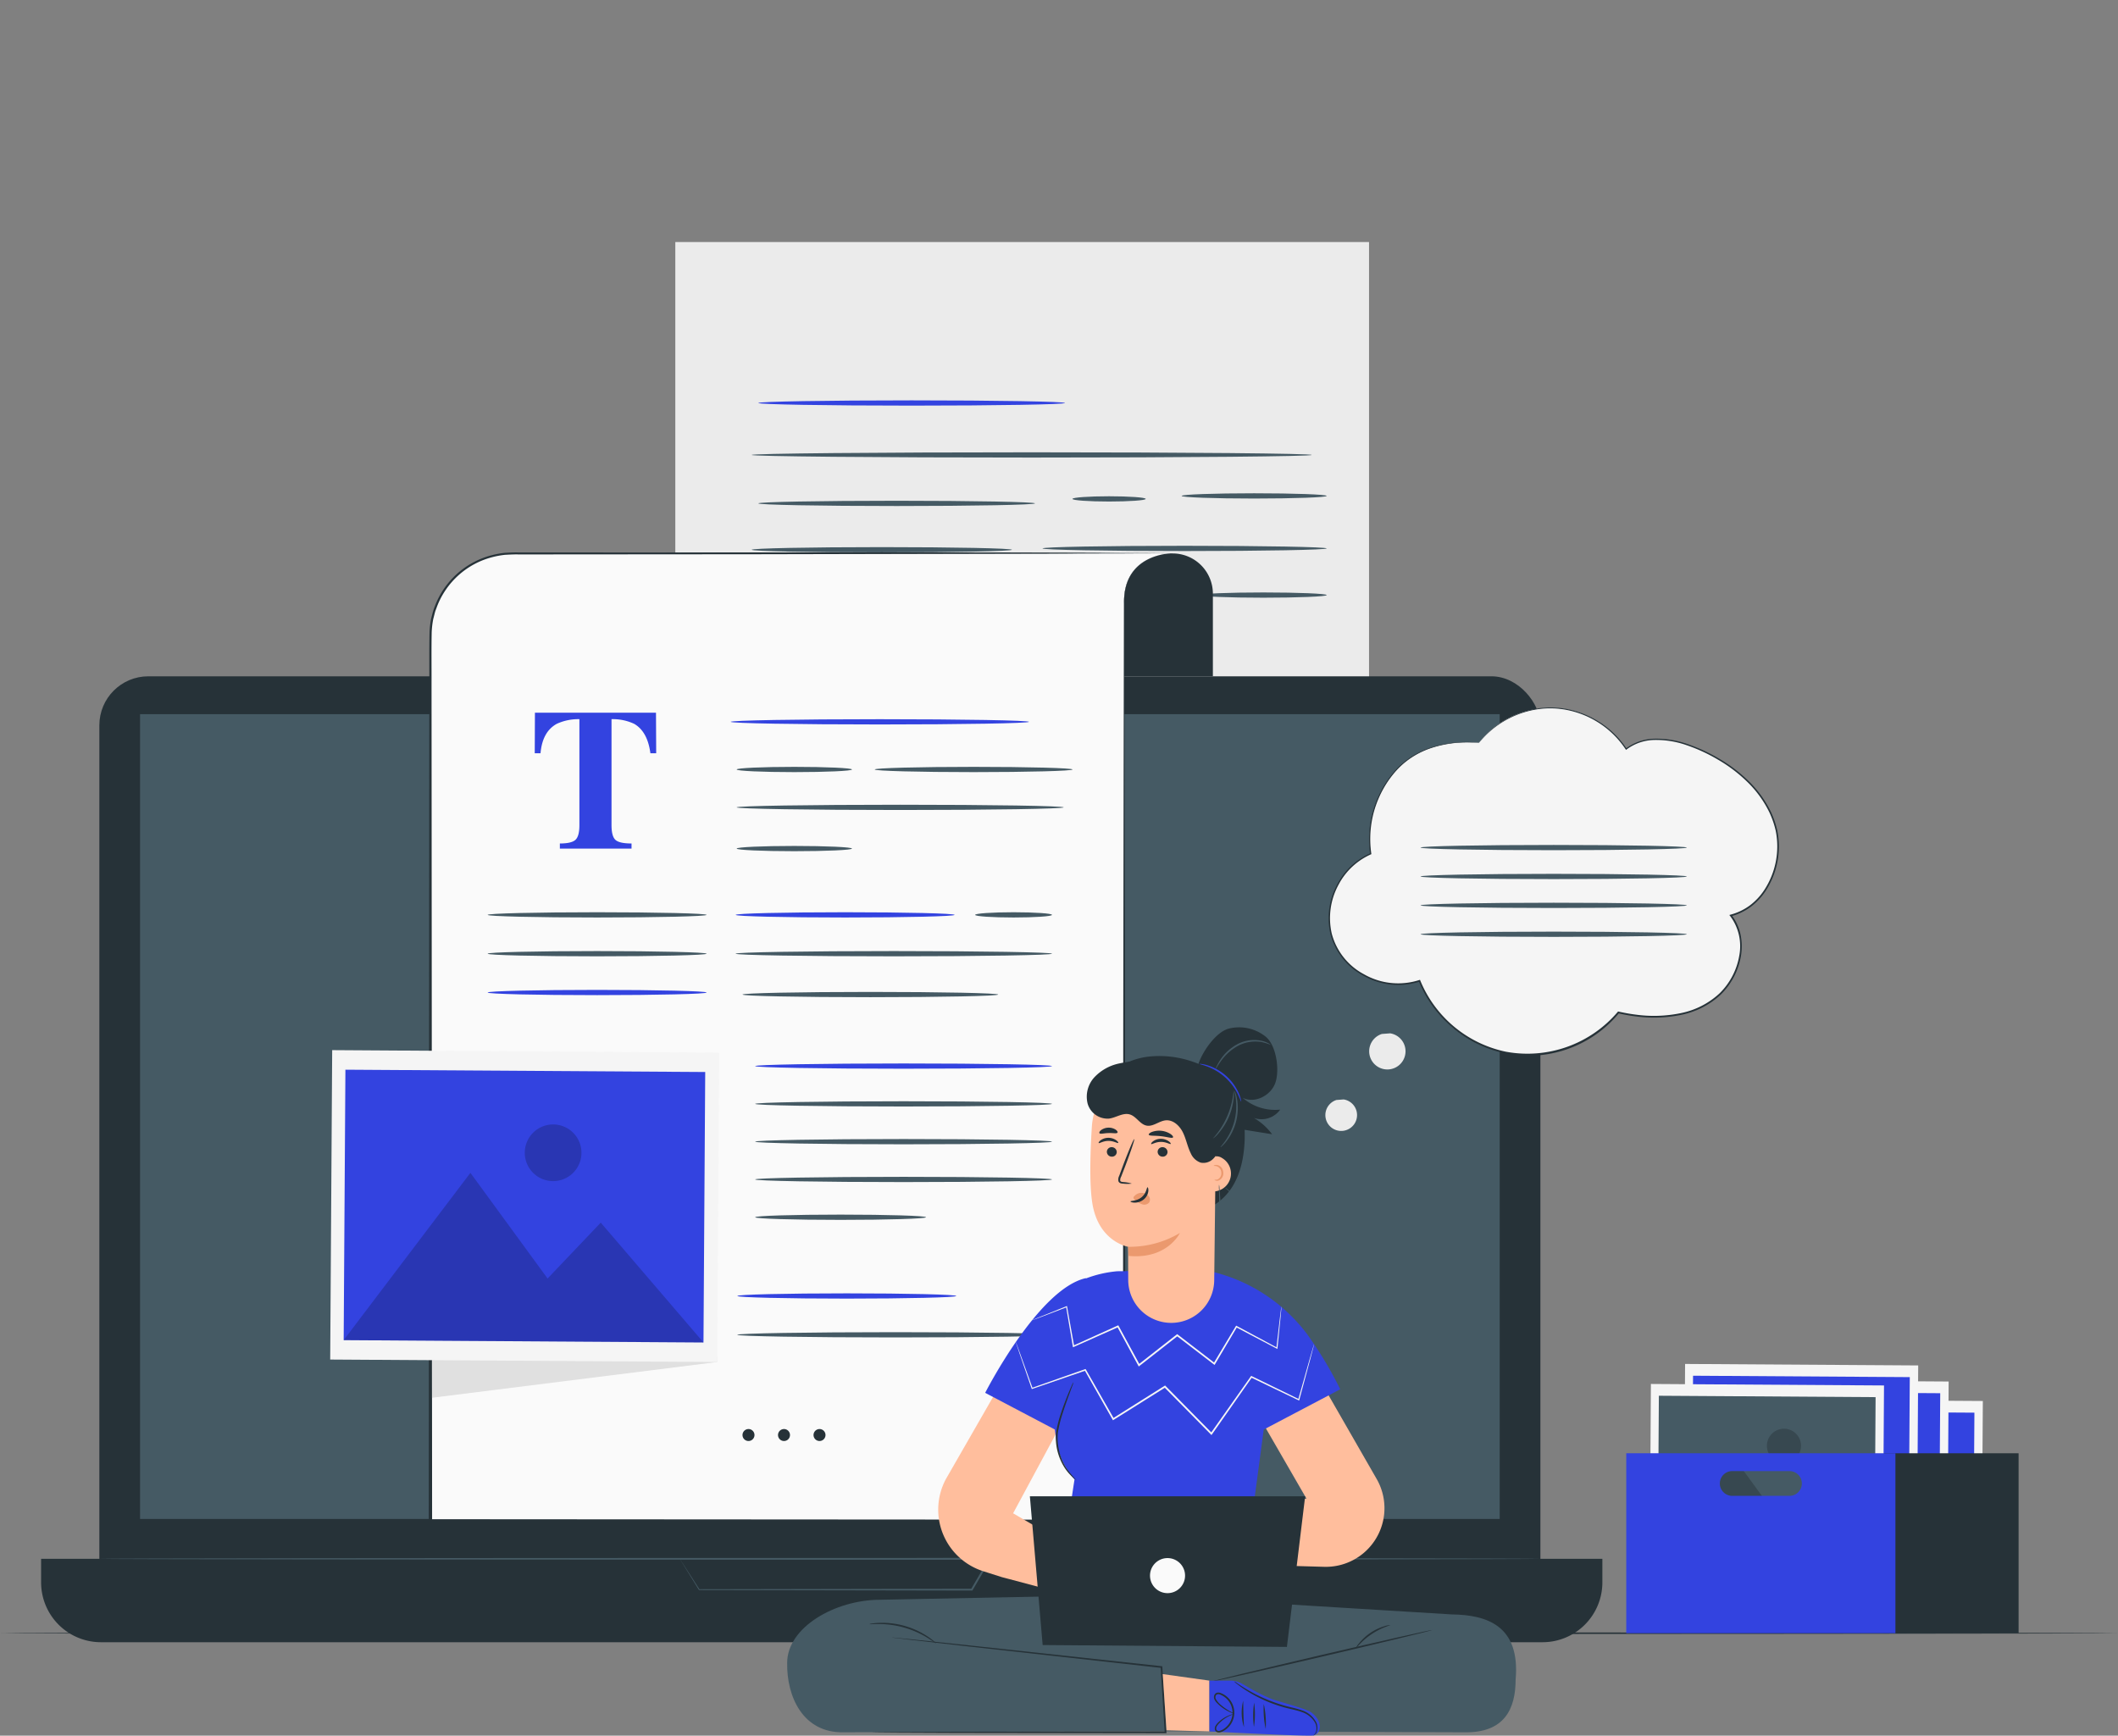 <svg xmlns="http://www.w3.org/2000/svg" width="630.036" height="516.27" viewBox="0 0 630.036 516.27">
  <rect x="0" y="0" width="630.036" height="516.27" fill="#808080" stroke="none"/>
  <g id="blogs" transform="translate(-89.212 43.752)">
    <g id="Floor">
      <g id="Group_1477" data-name="Group 1477">
        <g id="Group_1476" data-name="Group 1476" transform="translate(58.46)">
          <path id="Path_1427" data-name="Path 1427" d="M660.788,442.054c0,.144-141.049.26-315,.26-174.014,0-315.033-.116-315.033-.26s141.019-.261,315.033-.261C519.739,441.793,660.788,441.91,660.788,442.054Z" transform="translate(0)" fill="#263238"/>
        </g>
      </g>
    </g>
    <g id="Device">
      <g id="Rectangle_207" data-name="Rectangle 207" transform="translate(201.373 -43.752)" fill="#fff" stroke="#707070" stroke-width="1" opacity="0">
        <rect width="277" height="515" stroke="none"/>
        <rect x="0.5" y="0.5" width="276" height="514" fill="none"/>
      </g>
      <g id="Group_1496" data-name="Group 1496" transform="translate(0 -10)">
        <g id="Group_1478" data-name="Group 1478">
          <path id="Rectangle_129" data-name="Rectangle 129" d="M0,0H206.358a0,0,0,0,1,0,0V196.536a16.22,16.22,0,0,1-16.22,16.22H0a0,0,0,0,1,0,0V0A0,0,0,0,1,0,0Z" transform="translate(290.096 38.248)" fill="#ebebeb"/>
        </g>
        <g id="Group_1493" data-name="Group 1493">
          <g id="Group_1480" data-name="Group 1480">
            <g id="Group_1479" data-name="Group 1479">
              <path id="Path_1428" data-name="Path 1428" d="M479.413,101.569c0,.431-37.3.781-83.3.781-46.014,0-83.3-.35-83.3-.781s37.29-.781,83.3-.781C442.115,100.788,479.413,101.138,479.413,101.569Z" fill="#455a64"/>
            </g>
          </g>
          <g id="Group_1482" data-name="Group 1482">
            <g id="Group_1481" data-name="Group 1481">
              <path id="Path_1429" data-name="Path 1429" d="M397.1,115.981c0,.432-18.428.782-41.153.782s-41.157-.35-41.157-.782,18.423-.781,41.157-.781S397.1,115.55,397.1,115.981Z" fill="#455a64"/>
            </g>
          </g>
          <g id="Group_1484" data-name="Group 1484">
            <g id="Group_1483" data-name="Group 1483">
              <path id="Path_1430" data-name="Path 1430" d="M430.027,114.646c0,.432-4.881.782-10.9.782s-10.9-.35-10.9-.782,4.879-.781,10.9-.781S430.027,114.215,430.027,114.646Z" fill="#455a64"/>
            </g>
          </g>
          <g id="Group_1486" data-name="Group 1486">
            <g id="Group_1485" data-name="Group 1485">
              <path id="Path_1431" data-name="Path 1431" d="M483.862,113.757c0,.431-9.662.781-21.578.781s-21.579-.35-21.579-.781,9.659-.781,21.579-.781S483.862,113.325,483.862,113.757Z" fill="#455a64"/>
            </g>
          </g>
          <g id="Group_1488" data-name="Group 1488">
            <g id="Group_1487" data-name="Group 1487">
              <path id="Path_1432" data-name="Path 1432" d="M390.229,129.774c0,.431-17.332.781-38.706.781s-38.71-.35-38.71-.781,17.328-.781,38.71-.781S390.229,129.342,390.229,129.774Z" fill="#455a64"/>
            </g>
          </g>
          <g id="Group_1490" data-name="Group 1490">
            <g id="Group_1489" data-name="Group 1489">
              <path id="Path_1433" data-name="Path 1433" d="M483.862,129.376c0,.432-18.925.781-42.265.781s-42.27-.349-42.27-.781,18.921-.781,42.27-.781S483.862,128.945,483.862,129.376Z" fill="#455a64"/>
            </g>
          </g>
          <g id="Group_1492" data-name="Group 1492">
            <g id="Group_1491" data-name="Group 1491">
              <path id="Path_1434" data-name="Path 1434" d="M483.862,143.255c0,.432-8.427.782-18.818.782s-18.821-.35-18.821-.782,8.425-.781,18.821-.781S483.862,142.824,483.862,143.255Z" fill="#455a64"/>
            </g>
          </g>
        </g>
        <g id="Group_1495" data-name="Group 1495">
          <g id="Group_1494" data-name="Group 1494">
            <path id="Path_1435" data-name="Path 1435" d="M406,86.12c0,.432-20.419.781-45.6.781s-45.605-.349-45.605-.781,20.414-.781,45.605-.781S406,85.689,406,86.12Z" fill="#3343E0"/>
          </g>
        </g>
      </g>
      <g id="Group_1517" data-name="Group 1517">
        <g id="Group_1512" data-name="Group 1512">
          <g id="Group_1511" data-name="Group 1511">
            <g id="Group_1510" data-name="Group 1510">
              <g id="Group_1499" data-name="Group 1499">
                <g id="Group_1498" data-name="Group 1498">
                  <g id="Group_1497" data-name="Group 1497">
                    <rect id="Rectangle_130" data-name="Rectangle 130" width="428.665" height="283.472" rx="14.567" transform="translate(118.766 157.417)" fill="#263238"/>
                  </g>
                </g>
              </g>
              <g id="Group_1502" data-name="Group 1502">
                <g id="Group_1501" data-name="Group 1501">
                  <g id="Group_1500" data-name="Group 1500">
                    <path id="Rectangle_131" data-name="Rectangle 131" d="M0,0H464.426a0,0,0,0,1,0,0V7.006a17.8,17.8,0,0,1-17.8,17.8H17.8A17.8,17.8,0,0,1,0,7.006V0A0,0,0,0,1,0,0Z" transform="translate(101.439 419.923)" fill="#263238"/>
                  </g>
                </g>
              </g>
              <g id="Group_1505" data-name="Group 1505">
                <g id="Group_1504" data-name="Group 1504">
                  <g id="Group_1503" data-name="Group 1503">
                    <rect id="Rectangle_132" data-name="Rectangle 132" width="404.454" height="239.388" transform="translate(130.872 168.679)" fill="#455a64"/>
                  </g>
                </g>
              </g>
              <g id="Group_1509" data-name="Group 1509">
                <g id="Group_1508" data-name="Group 1508">
                  <g id="Group_1507" data-name="Group 1507">
                    <g id="Group_1506" data-name="Group 1506">
                      <path id="Path_1436" data-name="Path 1436" d="M291.44,419.923c-.008,0,.143-.009.447-.013l1.359-.014,5.282-.03,19.6-.079,65.524-.141h.484l-.245.418c-.824,1.413-1.709,2.93-2.6,4.456l-2.751,4.711-.08.138H378.3l-81.1-.151h-.07l-.036-.058c-1.848-3.005-3.271-5.32-4.247-6.906-.461-.755-.815-1.336-1.067-1.75-.237-.389-.343-.578-.343-.578s.145.211.4.607c.268.414.644,1,1.134,1.753l4.332,6.74-.106-.058,81.1-.152-.24.137,2.75-4.711,2.6-4.456.239.417-65.256-.14-19.69-.08-5.363-.03-1.4-.013C291.615,419.932,291.44,419.923,291.44,419.923Z" fill="#455a64"/>
                    </g>
                  </g>
                </g>
              </g>
            </g>
          </g>
        </g>
        <g id="Group_1516" data-name="Group 1516">
          <g id="Group_1513" data-name="Group 1513">
            <line id="Line_99" data-name="Line 99" x2="428.665" transform="translate(118.766 419.923)" fill="#263238"/>
          </g>
          <g id="Group_1515" data-name="Group 1515">
            <g id="Group_1514" data-name="Group 1514">
              <path id="Path_1437" data-name="Path 1437" d="M547.431,419.923c0,.144-95.968.261-214.322.261-118.4,0-214.343-.117-214.343-.261s95.947-.26,214.343-.26C451.463,419.663,547.431,419.779,547.431,419.923Z" fill="#455a64"/>
            </g>
          </g>
        </g>
      </g>
      <g id="Group_1578" data-name="Group 1578">
        <g id="Group_1518" data-name="Group 1518">
          <path id="Path_1438" data-name="Path 1438" d="M438.031,120.871h0a11.974,11.974,0,0,1,11.974,11.974v24.572H414.2V134.749a13.877,13.877,0,0,1,13.878-13.878Z" fill="#263238"/>
        </g>
        <g id="Group_1520" data-name="Group 1520">
          <g id="Group_1519" data-name="Group 1519">
            <path id="Path_1439" data-name="Path 1439" d="M438.031,120.871c0,.144-33.784.231-75.449.194s-75.455-.182-75.455-.326,33.776-.231,75.456-.195C404.247,120.581,438.031,120.727,438.031,120.871Z" fill="#263238"/>
          </g>
        </g>
        <g id="Group_1521" data-name="Group 1521">
          <path id="Path_1440" data-name="Path 1440" d="M437.716,120.842l-14.932-.1-21.69.132H241.753a24.5,24.5,0,0,0-24.5,24.5V408.642H423.611V134.3C424.216,120.871,437.716,120.842,437.716,120.842Z" fill="#fafafa"/>
        </g>
        <g id="Group_1522" data-name="Group 1522">
          <path id="Path_1441" data-name="Path 1441" d="M437.716,120.842l-124.426.271-62.213.047-7.777,0c-1.3-.025-2.58.051-3.858.12a25.134,25.134,0,0,0-3.773.688,24.04,24.04,0,0,0-16.5,14.8c-.2.606-.479,1.189-.619,1.814l-.476,1.859a26.374,26.374,0,0,0-.446,3.807c-.11,5.152-.024,10.36-.046,15.537l.166,248.855-.5-.5,206.357.134-.363.364.1-148,.119-74,.072-37,.018-9.249.009-4.625a15.113,15.113,0,0,1,.1-2.31,12.4,12.4,0,0,1,.363-2.285,12.243,12.243,0,0,1,5-7.534,14.483,14.483,0,0,1,4.15-2A17.459,17.459,0,0,1,437.716,120.842Zm0,0a17.464,17.464,0,0,0-4.538.806,14.468,14.468,0,0,0-4.134,2.017,12.191,12.191,0,0,0-4.948,7.521,12.453,12.453,0,0,0-.352,2.275,15.146,15.146,0,0,0-.087,2.305l.009,4.625.018,9.251.072,37,.119,74,.1,148v.363h-.364l-206.357.134h-.5v-.5l.166-248.855c.03-5.19-.05-10.355.068-15.566a27.032,27.032,0,0,1,.464-3.907l.491-1.907a19.649,19.649,0,0,1,.637-1.862,24.665,24.665,0,0,1,16.936-15.152,25.868,25.868,0,0,1,3.867-.7c1.311-.07,2.623-.144,3.914-.117l7.776,0,62.214.047Z" fill="#263238"/>
        </g>
        <g id="Group_1523" data-name="Group 1523">
          <path id="Path_1442" data-name="Path 1442" d="M248.338,168.24h36.01l.058,12.061h-1.723q-.848-6.473-4.847-8.758a14.938,14.938,0,0,0-6.718-1.377v31.508q0,3.3,1.154,4.384t4.8,1.082v1.519h-21.32V207.14q3.5,0,4.659-1.1t1.153-4.37V170.166a15.32,15.32,0,0,0-6.717,1.377q-4.293,2.345-4.847,8.758H248.28Z" fill="#3343E0"/>
        </g>
        <g id="Group_1525" data-name="Group 1525">
          <g id="Group_1524" data-name="Group 1524">
            <path id="Path_1443" data-name="Path 1443" d="M395.3,170.959c0,.432-19.864.781-44.362.781s-44.366-.349-44.366-.781,19.859-.781,44.366-.781S395.3,170.528,395.3,170.959Z" fill="#3343E0"/>
          </g>
        </g>
        <g id="Group_1527" data-name="Group 1527">
          <g id="Group_1526" data-name="Group 1526">
            <path id="Path_1444" data-name="Path 1444" d="M342.653,185.135c0,.431-7.68.781-17.152.781s-17.154-.35-17.154-.781,7.678-.781,17.154-.781S342.653,184.7,342.653,185.135Z" fill="#455a64"/>
          </g>
        </g>
        <g id="Group_1529" data-name="Group 1529">
          <g id="Group_1528" data-name="Group 1528">
            <path id="Path_1445" data-name="Path 1445" d="M299.413,228.379c0,.431-14.586.781-32.575.781s-32.577-.35-32.577-.781,14.583-.782,32.577-.782S299.413,227.947,299.413,228.379Z" fill="#455a64"/>
          </g>
        </g>
        <g id="Group_1531" data-name="Group 1531">
          <g id="Group_1530" data-name="Group 1530">
            <path id="Path_1446" data-name="Path 1446" d="M373.19,228.379c0,.431-14.585.781-32.574.781s-32.578-.35-32.578-.781,14.583-.782,32.578-.782S373.19,227.947,373.19,228.379Z" fill="#3343E0"/>
          </g>
        </g>
        <g id="Group_1533" data-name="Group 1533">
          <g id="Group_1532" data-name="Group 1532">
            <path id="Path_1447" data-name="Path 1447" d="M299.413,239.927c0,.432-14.586.781-32.575.781s-32.577-.349-32.577-.781,14.583-.781,32.577-.781S299.413,239.5,299.413,239.927Z" fill="#455a64"/>
          </g>
        </g>
        <g id="Group_1535" data-name="Group 1535">
          <g id="Group_1534" data-name="Group 1534">
            <path id="Path_1448" data-name="Path 1448" d="M299.413,251.476c0,.431-14.586.781-32.575.781s-32.577-.35-32.577-.781,14.583-.781,32.577-.781S299.413,251.044,299.413,251.476Z" fill="#3343E0"/>
          </g>
        </g>
        <g id="Group_1537" data-name="Group 1537">
          <g id="Group_1536" data-name="Group 1536">
            <path id="Path_1449" data-name="Path 1449" d="M342.653,208.658c0,.432-7.68.782-17.152.782s-17.154-.35-17.154-.782,7.678-.781,17.154-.781S342.653,208.227,342.653,208.658Z" fill="#455a64"/>
          </g>
        </g>
        <g id="Group_1539" data-name="Group 1539">
          <g id="Group_1538" data-name="Group 1538">
            <path id="Path_1450" data-name="Path 1450" d="M402.151,228.379c0,.431-5.12.781-11.435.781s-11.436-.35-11.436-.781,5.119-.782,11.436-.782S402.151,227.947,402.151,228.379Z" fill="#455a64"/>
          </g>
        </g>
        <g id="Group_1541" data-name="Group 1541">
          <g id="Group_1540" data-name="Group 1540">
            <path id="Path_1451" data-name="Path 1451" d="M408.27,185.135c0,.431-13.179.781-29.431.781s-29.433-.35-29.433-.781,13.175-.781,29.433-.781S408.27,184.7,408.27,185.135Z" fill="#455a64"/>
          </g>
        </g>
        <g id="Group_1543" data-name="Group 1543">
          <g id="Group_1542" data-name="Group 1542">
            <path id="Path_1452" data-name="Path 1452" d="M405.613,196.4c0,.432-21.776.782-48.631.782s-48.635-.35-48.635-.782,21.77-.781,48.635-.781S405.613,195.965,405.613,196.4Z" fill="#455a64"/>
          </g>
        </g>
        <g id="Group_1545" data-name="Group 1545">
          <g id="Group_1544" data-name="Group 1544">
            <path id="Path_1453" data-name="Path 1453" d="M402.151,239.927c0,.432-21.07.781-47.054.781s-47.059-.349-47.059-.781,21.065-.781,47.059-.781S402.151,239.5,402.151,239.927Z" fill="#455a64"/>
          </g>
        </g>
        <g id="Group_1547" data-name="Group 1547">
          <g id="Group_1546" data-name="Group 1546">
            <path id="Path_1454" data-name="Path 1454" d="M402.151,273.361c0,.431-19.771.781-44.154.781s-44.157-.35-44.157-.781,19.766-.782,44.157-.782S402.151,272.929,402.151,273.361Z" fill="#3343E0"/>
          </g>
        </g>
        <g id="Group_1549" data-name="Group 1549">
          <g id="Group_1548" data-name="Group 1548">
            <path id="Path_1455" data-name="Path 1455" d="M402.151,284.6c0,.432-19.771.781-44.154.781s-44.157-.349-44.157-.781,19.766-.781,44.157-.781S402.151,284.169,402.151,284.6Z" fill="#455a64"/>
          </g>
        </g>
        <g id="Group_1551" data-name="Group 1551">
          <g id="Group_1550" data-name="Group 1550">
            <path id="Path_1456" data-name="Path 1456" d="M402.151,295.84c0,.431-19.771.781-44.154.781s-44.157-.35-44.157-.781,19.766-.781,44.157-.781S402.151,295.408,402.151,295.84Z" fill="#455a64"/>
          </g>
        </g>
        <g id="Group_1553" data-name="Group 1553">
          <g id="Group_1552" data-name="Group 1552">
            <path id="Path_1457" data-name="Path 1457" d="M402.151,307.079c0,.432-19.771.782-44.154.782s-44.157-.35-44.157-.782S333.606,306.3,358,306.3,402.151,306.648,402.151,307.079Z" fill="#455a64"/>
          </g>
        </g>
        <g id="Group_1555" data-name="Group 1555">
          <g id="Group_1554" data-name="Group 1554">
            <path id="Path_1458" data-name="Path 1458" d="M364.679,318.319c0,.216-2.845.411-7.445.553s-10.955.228-17.973.228-13.376-.087-17.976-.228-7.445-.337-7.445-.553,2.845-.411,7.445-.552,10.955-.229,17.976-.229,13.373.088,17.973.229S364.679,318.1,364.679,318.319Z" fill="#455a64"/>
          </g>
        </g>
        <g id="Group_1557" data-name="Group 1557">
          <g id="Group_1556" data-name="Group 1556">
            <path id="Path_1459" data-name="Path 1459" d="M386.15,252.08c0,.432-17.029.782-38.031.782s-38.034-.35-38.034-.782,17.025-.781,38.034-.781S386.15,251.649,386.15,252.08Z" fill="#455a64"/>
          </g>
        </g>
        <g id="Group_1569" data-name="Group 1569">
          <g id="Group_1560" data-name="Group 1560">
            <g id="Group_1559" data-name="Group 1559">
              <g id="Group_1558" data-name="Group 1558">
                <path id="Path_1460" data-name="Path 1460" d="M297.871,274.63l4.686,86.758-84.83,10.625-.066-98.119Z" fill="#e0e0e0"/>
              </g>
            </g>
          </g>
          <g id="Group_1563" data-name="Group 1563">
            <g id="Group_1562" data-name="Group 1562">
              <g id="Group_1561" data-name="Group 1561">
                <rect id="Rectangle_133" data-name="Rectangle 133" width="92.037" height="115.122" transform="translate(187.437 360.648) rotate(-89.632)" fill="#f5f5f5"/>
              </g>
            </g>
          </g>
          <g id="Group_1564" data-name="Group 1564">
            <rect id="Rectangle_134" data-name="Rectangle 134" width="80.449" height="107.034" transform="translate(191.443 354.88) rotate(-89.632)" fill="#3343E0"/>
          </g>
          <g id="Group_1565" data-name="Group 1565" opacity="0.2">
            <path id="Path_1461" data-name="Path 1461" d="M191.443,354.88l37.7-49.765L252.1,336.549l15.814-16.624,30.557,35.642Z"/>
          </g>
          <g id="Group_1568" data-name="Group 1568" opacity="0.2">
            <g id="Group_1567" data-name="Group 1567">
              <g id="Group_1566" data-name="Group 1566">
                <path id="Path_1462" data-name="Path 1462" d="M262.175,299.2a8.428,8.428,0,1,1-8.373-8.482A8.428,8.428,0,0,1,262.175,299.2Z"/>
              </g>
            </g>
          </g>
        </g>
        <g id="Group_1573" data-name="Group 1573">
          <g id="Group_1570" data-name="Group 1570">
            <path id="Path_1463" data-name="Path 1463" d="M313.644,383.1a1.78,1.78,0,1,1-1.779-1.78A1.778,1.778,0,0,1,313.644,383.1Z" fill="#263238"/>
          </g>
          <g id="Group_1571" data-name="Group 1571">
            <path id="Path_1464" data-name="Path 1464" d="M324.208,383.1a1.78,1.78,0,1,1-1.78-1.78A1.779,1.779,0,0,1,324.208,383.1Z" fill="#263238"/>
          </g>
          <g id="Group_1572" data-name="Group 1572">
            <path id="Path_1465" data-name="Path 1465" d="M334.771,383.1a1.779,1.779,0,1,1-1.779-1.78A1.779,1.779,0,0,1,334.771,383.1Z" fill="#263238"/>
          </g>
        </g>
        <g id="Group_1575" data-name="Group 1575">
          <g id="Group_1574" data-name="Group 1574">
            <path id="Path_1466" data-name="Path 1466" d="M373.686,341.74c0,.432-14.586.781-32.574.781s-32.578-.349-32.578-.781,14.583-.781,32.578-.781S373.686,341.309,373.686,341.74Z" fill="#3343E0"/>
          </g>
        </g>
        <g id="Group_1577" data-name="Group 1577">
          <g id="Group_1576" data-name="Group 1576">
            <path id="Path_1467" data-name="Path 1467" d="M402.646,353.289c0,.431-21.069.781-47.054.781s-47.058-.35-47.058-.781,21.065-.781,47.058-.781S402.646,352.857,402.646,353.289Z" fill="#455a64"/>
          </g>
        </g>
      </g>
    </g>
    <g id="Box">
      <g id="Group_1604" data-name="Group 1604">
        <g id="Group_1584" data-name="Group 1584">
          <g id="Group_1581" data-name="Group 1581">
            <g id="Group_1580" data-name="Group 1580">
              <g id="Group_1579" data-name="Group 1579">
                <rect id="Rectangle_135" data-name="Rectangle 135" width="55.439" height="69.345" transform="translate(609.34 427.968) rotate(-89.632)" fill="#f5f5f5"/>
              </g>
            </g>
          </g>
          <rect id="Rectangle_136" data-name="Rectangle 136" width="48.459" height="64.473" transform="translate(611.753 424.493) rotate(-89.632)" fill="#3343E0"/>
          <path id="Path_1468" data-name="Path 1468" d="M611.753,424.493l22.712-29.976,13.828,18.935,9.526-10.014,18.406,21.47Z" opacity="0.2"/>
          <g id="Group_1583" data-name="Group 1583" opacity="0.2">
            <g id="Group_1582" data-name="Group 1582">
              <path id="Path_1469" data-name="Path 1469" d="M654.358,390.954a5.076,5.076,0,1,1-5.043-5.109A5.076,5.076,0,0,1,654.358,390.954Z"/>
            </g>
          </g>
        </g>
        <g id="Group_1590" data-name="Group 1590">
          <g id="Group_1587" data-name="Group 1587">
            <g id="Group_1586" data-name="Group 1586">
              <g id="Group_1585" data-name="Group 1585">
                <rect id="Rectangle_137" data-name="Rectangle 137" width="55.439" height="69.345" transform="translate(599.171 422.178) rotate(-89.632)" fill="#f5f5f5"/>
              </g>
            </g>
          </g>
          <rect id="Rectangle_138" data-name="Rectangle 138" width="48.459" height="64.473" transform="translate(601.584 418.704) rotate(-89.632)" fill="#3343E0"/>
          <path id="Path_1470" data-name="Path 1470" d="M601.584,418.7,624.3,388.728l13.828,18.935,9.526-10.014,18.406,21.47Z" opacity="0.2"/>
          <g id="Group_1589" data-name="Group 1589" opacity="0.2">
            <g id="Group_1588" data-name="Group 1588">
              <path id="Path_1471" data-name="Path 1471" d="M644.189,385.165a5.076,5.076,0,1,1-5.043-5.109A5.076,5.076,0,0,1,644.189,385.165Z"/>
            </g>
          </g>
        </g>
        <g id="Group_1596" data-name="Group 1596">
          <g id="Group_1593" data-name="Group 1593">
            <g id="Group_1592" data-name="Group 1592">
              <g id="Group_1591" data-name="Group 1591">
                <rect id="Rectangle_139" data-name="Rectangle 139" width="55.439" height="69.345" transform="translate(590.115 417.395) rotate(-89.632)" fill="#f5f5f5"/>
              </g>
            </g>
          </g>
          <rect id="Rectangle_140" data-name="Rectangle 140" width="48.459" height="64.473" transform="translate(592.528 413.92) rotate(-89.632)" fill="#3343E0"/>
          <path id="Path_1472" data-name="Path 1472" d="M592.528,413.92l22.712-29.976,13.828,18.935,9.526-10.014L657,414.334Z" opacity="0.2"/>
          <g id="Group_1595" data-name="Group 1595" opacity="0.2">
            <g id="Group_1594" data-name="Group 1594">
              <path id="Path_1473" data-name="Path 1473" d="M635.133,380.381a5.077,5.077,0,1,1-5.044-5.109A5.076,5.076,0,0,1,635.133,380.381Z"/>
            </g>
          </g>
        </g>
        <g id="Group_1602" data-name="Group 1602">
          <g id="Group_1599" data-name="Group 1599">
            <g id="Group_1598" data-name="Group 1598">
              <g id="Group_1597" data-name="Group 1597">
                <rect id="Rectangle_141" data-name="Rectangle 141" width="55.439" height="69.345" transform="translate(579.945 423.349) rotate(-89.632)" fill="#f5f5f5"/>
              </g>
            </g>
          </g>
          <rect id="Rectangle_142" data-name="Rectangle 142" width="48.459" height="64.473" transform="translate(582.359 419.875) rotate(-89.632)" fill="#455a64"/>
          <path id="Path_1474" data-name="Path 1474" d="M582.358,419.875,605.07,389.9,618.9,408.833l9.526-10.014,18.406,21.469Z" opacity="0.2"/>
          <g id="Group_1601" data-name="Group 1601" opacity="0.2">
            <g id="Group_1600" data-name="Group 1600">
              <path id="Path_1475" data-name="Path 1475" d="M624.964,386.336a5.077,5.077,0,1,1-5.044-5.109A5.076,5.076,0,0,1,624.964,386.336Z"/>
            </g>
          </g>
        </g>
        <g id="Group_1603" data-name="Group 1603">
          <rect id="Rectangle_143" data-name="Rectangle 143" width="40.035" height="53.528" transform="translate(649.645 388.526)" fill="#263238"/>
          <path id="Path_1476" data-name="Path 1476" d="M572.971,388.526v53.528h80.07V388.526Zm48.547,12.668H604.494a3.684,3.684,0,0,1,0-7.369h17.024a3.684,3.684,0,0,1,0,7.369Z" fill="#3343E0"/>
        </g>
      </g>
    </g>
    <g id="Character">
      <g id="Group_1729" data-name="Group 1729">
        <g id="Group_1641" data-name="Group 1641">
          <g id="Group_1614" data-name="Group 1614">
            <g id="Group_1605" data-name="Group 1605">
              <path id="Path_1477" data-name="Path 1477" d="M521.054,436.459,446.6,431.9c-.469-1.065-.782-1.685-.782-1.685l-20.18.4-6.566-.4s-.1.2-.26.538L351.068,432.1c-13.505,0-27.7,8.24-27.7,18.769-.171,10.02,4.682,20.9,16.783,20.65l92.295-.31,92.3.31c12.1.247,15.3-7.051,15.319-15.707C541.47,439.69,531.371,436.593,521.054,436.459Z" fill="#455a64"/>
            </g>
            <g id="Group_1607" data-name="Group 1607">
              <g id="Group_1606" data-name="Group 1606">
                <path id="Path_1478" data-name="Path 1478" d="M348.618,471.526s.15-.017.444-.025l1.3-.025,5.028-.047,18.571-.081,61.972-.082-.259.276c-.126-2.023-.262-4.188-.4-6.37-.278-4.465-.551-8.857-.811-13.035l.229.24-57.09-6.353-16.917-1.935-4.558-.546-1.179-.153a2.567,2.567,0,0,1-.4-.068,2.457,2.457,0,0,1,.4.02l1.185.106,4.567.456,16.935,1.78,57.108,6.181.216.023.013.217c.262,4.177.537,8.569.817,13.034.136,2.182.271,4.347.4,6.371l.017.276h-.277l-61.972-.082-18.571-.08-5.028-.047-1.3-.025C348.768,471.543,348.618,471.526,348.618,471.526Z" fill="#263238"/>
              </g>
            </g>
            <g id="Group_1609" data-name="Group 1609">
              <g id="Group_1608" data-name="Group 1608">
                <path id="Path_1479" data-name="Path 1479" d="M367.648,445.049c-.057.07-.983-.676-2.61-1.668a27.7,27.7,0,0,0-14.1-4.056c-1.9-.024-3.085.116-3.1.027a2.618,2.618,0,0,1,.818-.19,17.294,17.294,0,0,1,2.275-.2,24.516,24.516,0,0,1,14.307,4.114,17.115,17.115,0,0,1,1.818,1.383C367.459,444.812,367.671,445.022,367.648,445.049Z" fill="#263238"/>
              </g>
            </g>
            <g id="Group_1611" data-name="Group 1611">
              <g id="Group_1610" data-name="Group 1610">
                <path id="Path_1480" data-name="Path 1480" d="M515.274,441.088c.033.14-14.653,3.691-32.8,7.931s-32.886,7.565-32.919,7.425,14.65-3.691,32.8-7.932S515.241,440.948,515.274,441.088Z" fill="#263238"/>
              </g>
            </g>
            <g id="Group_1613" data-name="Group 1613">
              <g id="Group_1612" data-name="Group 1612">
                <path id="Path_1481" data-name="Path 1481" d="M502.856,439.653a21.236,21.236,0,0,0-10.43,7.1,5.119,5.119,0,0,1,1-1.628,15.295,15.295,0,0,1,7.547-5.135A5.113,5.113,0,0,1,502.856,439.653Z" fill="#263238"/>
              </g>
            </g>
          </g>
          <g id="Group_1615" data-name="Group 1615">
            <path id="Path_1482" data-name="Path 1482" d="M475.141,355.121l23.585,41.054a17.443,17.443,0,0,1,.476,16.49h0a17.443,17.443,0,0,1-16.094,9.636l-36.214-1.022-.954-13.17L477.834,402l-21.5-37.218Z" fill="#ffbe9d"/>
          </g>
          <g id="Group_1616" data-name="Group 1616">
            <path id="Path_1483" data-name="Path 1483" d="M387.244,425.375l33.3,8.821.724-9.986L390.58,406.386l22.413-41.6-18.811-9.663L370.6,396.175h0a19.227,19.227,0,0,0,11.1,27.437Z" fill="#ffbe9d"/>
          </g>
          <g id="Group_1617" data-name="Group 1617">
            <path id="Path_1484" data-name="Path 1484" d="M465.127,381.48l22.761-11.986a115.252,115.252,0,0,0-9.751-16.261,49.94,49.94,0,0,0-30.395-19.16h0l-26.18.309a34.618,34.618,0,0,0-9.336,2.149l.018-.1c-14.207,3.134-29.974,34.122-29.974,34.122l20.712,10.9.458,3.258a22.126,22.126,0,0,0,5.4,11.609L402.8,435.991l67.221,1.39-8.559-28.409Z" fill="#3343E0"/>
          </g>
          <g id="Group_1619" data-name="Group 1619">
            <g id="Group_1618" data-name="Group 1618">
              <path id="Path_1485" data-name="Path 1485" d="M409.446,396.537a4.813,4.813,0,0,1-1-.758,14.5,14.5,0,0,1-2.286-2.555,16.632,16.632,0,0,1-2.8-10.815,35.228,35.228,0,0,1,1.537-6.031c.6-1.808,1.214-3.411,1.747-4.748s.993-2.406,1.326-3.139a5.5,5.5,0,0,1,.573-1.114,6.1,6.1,0,0,1-.385,1.191c-.313.854-.705,1.923-1.17,3.193-.487,1.35-1.06,2.96-1.635,4.765a37.837,37.837,0,0,0-1.476,5.946,17.126,17.126,0,0,0,.566,6.02,16,16,0,0,0,2.027,4.525A27.875,27.875,0,0,0,409.446,396.537Z" fill="#263238"/>
            </g>
          </g>
          <g id="Group_1622" data-name="Group 1622">
            <g id="Group_1620" data-name="Group 1620">
              <path id="Path_1486" data-name="Path 1486" d="M399.37,445.57l-3.8-44.247h81.882l-5.427,44.8Z" fill="#263238"/>
            </g>
            <g id="Group_1621" data-name="Group 1621">
              <path id="Path_1487" data-name="Path 1487" d="M441.73,424.92a5.214,5.214,0,1,1-5.214-5.214A5.214,5.214,0,0,1,441.73,424.92Z" fill="#fafafa"/>
            </g>
          </g>
          <g id="Group_1636" data-name="Group 1636">
            <g id="Group_1623" data-name="Group 1623">
              <path id="Path_1488" data-name="Path 1488" d="M435.083,454.214l13.9,1.941v15.111l-12.786-.33Z" fill="#ffbe9d"/>
            </g>
            <g id="Group_1633" data-name="Group 1633">
              <g id="Group_1624" data-name="Group 1624">
                <path id="Path_1489" data-name="Path 1489" d="M448.985,456.154h6.25a6.93,6.93,0,0,1,3.465.929l3.3,1.9a51.117,51.117,0,0,0,5.76,2.747c3.8,1.222,10.194,2.865,11.541,3.9,3.845,2.966,2.676,6.471.564,6.838-1.855.321-30.876-1.208-30.876-1.208Z" fill="#3343E0"/>
              </g>
              <g id="Group_1626" data-name="Group 1626">
                <g id="Group_1625" data-name="Group 1625">
                  <path id="Path_1490" data-name="Path 1490" d="M459.253,470.017a14.285,14.285,0,0,1-.237-7.888,225.66,225.66,0,0,0,.237,7.888Z" fill="#263238"/>
                </g>
              </g>
              <g id="Group_1628" data-name="Group 1628">
                <g id="Group_1627" data-name="Group 1627">
                  <path id="Path_1491" data-name="Path 1491" d="M462.218,469.934a25.09,25.09,0,0,1,.057-7.212,25.09,25.09,0,0,1-.057,7.212Z" fill="#263238"/>
                </g>
              </g>
              <g id="Group_1630" data-name="Group 1630">
                <g id="Group_1629" data-name="Group 1629">
                  <path id="Path_1492" data-name="Path 1492" d="M465.721,470.533a26.9,26.9,0,0,1-.58-7.437,26.8,26.8,0,0,1,.58,7.437Z" fill="#263238"/>
                </g>
              </g>
              <g id="Group_1632" data-name="Group 1632">
                <g id="Group_1631" data-name="Group 1631">
                  <path id="Path_1493" data-name="Path 1493" d="M456.547,465.994a4.316,4.316,0,0,1-1.281-.4,12.016,12.016,0,0,1-3.123-1.93c-.3-.253-.6-.531-.893-.838a3.567,3.567,0,0,1-.8-1.128,1.574,1.574,0,0,1,.174-1.551,1.176,1.176,0,0,1,.777-.427,1.982,1.982,0,0,1,.842.1,6.224,6.224,0,0,1,1.308,11.072,3.95,3.95,0,0,1-1.432.643,1.67,1.67,0,0,1-.816-.039,1.094,1.094,0,0,1-.63-.555,1.576,1.576,0,0,1,.183-1.44,4.43,4.43,0,0,1,.8-.965,9.592,9.592,0,0,1,3.073-2.013,3.966,3.966,0,0,1,1.294-.366c.013.041-.444.18-1.211.551a10.34,10.34,0,0,0-2.895,2.088,4.128,4.128,0,0,0-.713.9,1.193,1.193,0,0,0-.147,1.053.826.826,0,0,0,.976.335,3.531,3.531,0,0,0,1.247-.591,5.779,5.779,0,0,0-1.185-10.217.985.985,0,0,0-1.119.164,1.14,1.14,0,0,0-.126,1.108,6.123,6.123,0,0,0,1.529,1.844A16.845,16.845,0,0,0,456.547,465.994Z" fill="#263238"/>
                </g>
              </g>
            </g>
            <g id="Group_1635" data-name="Group 1635">
              <g id="Group_1634" data-name="Group 1634">
                <path id="Path_1494" data-name="Path 1494" d="M479.861,472.474a3.665,3.665,0,0,0,.761-.95,3.577,3.577,0,0,0-.409-3.152,7.023,7.023,0,0,0-3.862-2.911c-1.766-.636-3.875-.943-6-1.606a41.85,41.85,0,0,1-10.326-4.705c-1.228-.782-2.174-1.483-2.815-1.983a5.664,5.664,0,0,1-.947-.835,6.073,6.073,0,0,1,1.067.672c.674.447,1.646,1.1,2.887,1.832a46.677,46.677,0,0,0,10.283,4.52c2.094.655,4.182.969,6.02,1.655a7.267,7.267,0,0,1,4.018,3.184,3.709,3.709,0,0,1,.267,3.421,2.111,2.111,0,0,1-.644.711C479.974,472.444,479.869,472.488,479.861,472.474Z" fill="#263238"/>
              </g>
            </g>
          </g>
          <g id="Group_1638" data-name="Group 1638">
            <g id="Group_1637" data-name="Group 1637">
              <path id="Path_1495" data-name="Path 1495" d="M470.395,344.934a.8.8,0,0,1,0,.213l-.046.624q-.079.876-.22,2.417c-.216,2.147-.524,5.219-.912,9.078l-.023.233-.21-.11-12.071-6.355.286-.08-6.556,11.063-.141.237-.219-.168-11.042-8.467.317,0-4.809,3.77-6.557,5.134-.241.189-.145-.269c-2.176-4.027-4.27-7.9-6.246-11.555l.313.106-13.246,5.9-.243.108-.044-.261c-.771-4.54-1.441-8.49-2-11.78l.2.114-7.584,2.892-2.017.748-.523.182a.671.671,0,0,1-.182.049.635.635,0,0,1,.167-.088l.507-.22,1.989-.821,7.533-3.023.171-.069.033.183c.589,3.286,1.3,7.23,2.108,11.762l-.287-.152,13.215-5.969.2-.092.108.2c1.984,3.651,4.087,7.519,6.273,11.54l-.386-.08,6.553-5.138,4.812-3.767.158-.125.159.123,11.025,8.49-.359.069c2.37-3.959,4.6-7.685,6.607-11.033l.106-.177.18.1,12.019,6.455-.233.123c.45-3.853.808-6.919,1.058-9.062l.3-2.408c.036-.252.065-.455.089-.619A.8.8,0,0,1,470.395,344.934Z" fill="#f5f5f5"/>
            </g>
          </g>
          <g id="Group_1640" data-name="Group 1640">
            <g id="Group_1639" data-name="Group 1639">
              <path id="Path_1496" data-name="Path 1496" d="M480.112,356.067a1.372,1.372,0,0,1-.056.293l-.209.849c-.2.775-.49,1.869-.856,3.271-.775,2.877-1.887,7.01-3.276,12.168l-.053.2-.186-.089-14.106-6.771.277-.071-11.882,16.945-.174.248-.214-.216c-3.627-3.677-7.468-7.57-11.419-11.573l-2.4-2.432.324.038L420.5,378.573l-.22.138-.127-.225-8.3-14.652.261.1-15.824,5.447-.15.052-.051-.149c-1.5-4.347-2.687-7.792-3.511-10.183l-.91-2.708c-.093-.289-.167-.519-.224-.7a1.081,1.081,0,0,1-.062-.242,1.052,1.052,0,0,1,.1.227l.264.685q.353.955.988,2.68l3.65,10.134-.2-.1,15.785-5.558.17-.06.09.158,8.349,14.622-.346-.087,15.375-9.671.177-.111.147.149,2.4,2.431,11.409,11.583-.387.033,11.935-16.908.108-.154.169.082,14.062,6.861-.239.108c1.453-5.14,2.616-9.259,3.426-12.126l.943-3.247c.106-.349.19-.625.255-.837A1.424,1.424,0,0,1,480.112,356.067Z" fill="#f5f5f5"/>
            </g>
          </g>
        </g>
        <g id="Group_1728" data-name="Group 1728">
          <g id="Group_1642" data-name="Group 1642">
            <path id="Path_1497" data-name="Path 1497" d="M470.025,286.306a14.676,14.676,0,0,1-11.177-3.527c3.643,1.838,8.5-.685,9.778-4.56s.23-11.083-2.951-13.639a12.615,12.615,0,0,0-10.972-2.36c-3.751,1-7.725,6.7-8.951,10.389l.07.112c-.577-.229-1.158-.445-1.744-.641a30.035,30.035,0,0,0-12.943-1.566,20.983,20.983,0,0,0-11.83,5.208l25.428,40.871c4.618-.407,8.71-3.521,11.13-7.476s3.349-8.66,3.577-13.291c.057-1.161.054-2.336.006-3.51l8.178,1.315a18.231,18.231,0,0,0-5.437-4.86A6.827,6.827,0,0,0,470.025,286.306Z" fill="#263238"/>
          </g>
          <g id="Group_1716" data-name="Group 1716">
            <g id="Group_1715" data-name="Group 1715">
              <g id="Group_1714" data-name="Group 1714">
                <g id="Group_1708" data-name="Group 1708">
                  <g id="Group_1707" data-name="Group 1707">
                    <g id="Group_1696" data-name="Group 1696">
                      <g id="Group_1695" data-name="Group 1695">
                        <g id="Group_1694" data-name="Group 1694">
                          <g id="Group_1647" data-name="Group 1647">
                            <g id="Group_1646" data-name="Group 1646">
                              <g id="Group_1645" data-name="Group 1645">
                                <g id="Group_1644" data-name="Group 1644">
                                  <g id="Group_1643" data-name="Group 1643">
                                    <path id="Path_1498" data-name="Path 1498" d="M437.884,349.738A12.79,12.79,0,0,0,450.4,337.1l.59-50.848h0a4.047,4.047,0,0,0-3.621-4.105l-21.477-5.428c-6.878-.728-11.451,7.742-11.886,14.644-.484,7.669-.771,17.052.138,22.774,1.827,11.506,10.646,12.97,10.646,12.97,0-.03.006,4.453.032,9.906a12.793,12.793,0,0,0,13.065,12.725Z" fill="#ffbe9d"/>
                                  </g>
                                </g>
                              </g>
                            </g>
                          </g>
                          <g id="Group_1659" data-name="Group 1659">
                            <g id="Group_1652" data-name="Group 1652">
                              <g id="Group_1651" data-name="Group 1651">
                                <g id="Group_1650" data-name="Group 1650">
                                  <g id="Group_1649" data-name="Group 1649">
                                    <g id="Group_1648" data-name="Group 1648">
                                      <path id="Path_1499" data-name="Path 1499" d="M418.465,298.811a1.475,1.475,0,0,0,1.423,1.489,1.411,1.411,0,0,0,1.521-1.33,1.478,1.478,0,0,0-1.422-1.49A1.411,1.411,0,0,0,418.465,298.811Z" fill="#263238"/>
                                    </g>
                                  </g>
                                </g>
                              </g>
                            </g>
                            <g id="Group_1658" data-name="Group 1658">
                              <g id="Group_1657" data-name="Group 1657">
                                <g id="Group_1656" data-name="Group 1656">
                                  <g id="Group_1655" data-name="Group 1655">
                                    <g id="Group_1654" data-name="Group 1654">
                                      <g id="Group_1653" data-name="Group 1653">
                                        <path id="Path_1500" data-name="Path 1500" d="M416.038,296.244c.183.192,1.3-.635,2.889-.631,1.586-.018,2.751.8,2.924.6.084-.086-.1-.433-.61-.8a4.054,4.054,0,0,0-2.34-.721,3.894,3.894,0,0,0-2.3.742C416.113,295.81,415.948,296.158,416.038,296.244Z" fill="#263238"/>
                                      </g>
                                    </g>
                                  </g>
                                </g>
                              </g>
                            </g>
                          </g>
                          <g id="Group_1671" data-name="Group 1671">
                            <g id="Group_1664" data-name="Group 1664">
                              <g id="Group_1663" data-name="Group 1663">
                                <g id="Group_1662" data-name="Group 1662">
                                  <g id="Group_1661" data-name="Group 1661">
                                    <g id="Group_1660" data-name="Group 1660">
                                      <path id="Path_1501" data-name="Path 1501" d="M433.571,298.811a1.475,1.475,0,0,0,1.423,1.489,1.412,1.412,0,0,0,1.521-1.33,1.477,1.477,0,0,0-1.422-1.49A1.411,1.411,0,0,0,433.571,298.811Z" fill="#263238"/>
                                    </g>
                                  </g>
                                </g>
                              </g>
                            </g>
                            <g id="Group_1670" data-name="Group 1670">
                              <g id="Group_1669" data-name="Group 1669">
                                <g id="Group_1668" data-name="Group 1668">
                                  <g id="Group_1667" data-name="Group 1667">
                                    <g id="Group_1666" data-name="Group 1666">
                                      <g id="Group_1665" data-name="Group 1665">
                                        <path id="Path_1502" data-name="Path 1502" d="M431.646,296.54c.184.193,1.3-.634,2.89-.63,1.586-.019,2.752.8,2.924.6.084-.087-.1-.434-.61-.8a4.046,4.046,0,0,0-2.34-.722,3.9,3.9,0,0,0-2.3.742C431.723,296.106,431.557,296.454,431.646,296.54Z" fill="#263238"/>
                                      </g>
                                    </g>
                                  </g>
                                </g>
                              </g>
                            </g>
                          </g>
                          <g id="Group_1677" data-name="Group 1677">
                            <g id="Group_1676" data-name="Group 1676">
                              <g id="Group_1675" data-name="Group 1675">
                                <g id="Group_1674" data-name="Group 1674">
                                  <g id="Group_1673" data-name="Group 1673">
                                    <g id="Group_1672" data-name="Group 1672">
                                      <path id="Path_1503" data-name="Path 1503" d="M425.884,308.317a10.486,10.486,0,0,0-2.579-.466c-.406-.042-.79-.122-.858-.4a2.058,2.058,0,0,1,.271-1.2q.572-1.471,1.2-3.087c1.665-4.4,2.871-8.011,2.693-8.077s-1.672,3.445-3.337,7.841q-.6,1.626-1.149,3.106a2.348,2.348,0,0,0-.21,1.591,1.018,1.018,0,0,0,.667.593,2.72,2.72,0,0,0,.688.1A10.343,10.343,0,0,0,425.884,308.317Z" fill="#263238"/>
                                    </g>
                                  </g>
                                </g>
                              </g>
                            </g>
                          </g>
                          <g id="Group_1682" data-name="Group 1682">
                            <g id="Group_1681" data-name="Group 1681">
                              <g id="Group_1680" data-name="Group 1680">
                                <g id="Group_1679" data-name="Group 1679">
                                  <g id="Group_1678" data-name="Group 1678">
                                    <path id="Path_1504" data-name="Path 1504" d="M424.787,327.107A29.277,29.277,0,0,0,440.2,323s-3.739,7.9-15.255,6.827Z" fill="#eb996e"/>
                                  </g>
                                </g>
                              </g>
                            </g>
                          </g>
                          <g id="Group_1687" data-name="Group 1687">
                            <g id="Group_1686" data-name="Group 1686">
                              <g id="Group_1685" data-name="Group 1685">
                                <g id="Group_1684" data-name="Group 1684">
                                  <g id="Group_1683" data-name="Group 1683">
                                    <path id="Path_1505" data-name="Path 1505" d="M426.555,312.144a2.859,2.859,0,0,1,2.565-1.063,2.611,2.611,0,0,1,1.8.967,1.655,1.655,0,0,1,.126,1.893,1.92,1.92,0,0,1-2.082.527,6.016,6.016,0,0,1-2.029-1.212,1.759,1.759,0,0,1-.454-.469.529.529,0,0,1,0-.591" fill="#eb996e"/>
                                  </g>
                                </g>
                              </g>
                            </g>
                          </g>
                          <g id="Group_1693" data-name="Group 1693">
                            <g id="Group_1692" data-name="Group 1692">
                              <g id="Group_1691" data-name="Group 1691">
                                <g id="Group_1690" data-name="Group 1690">
                                  <g id="Group_1689" data-name="Group 1689">
                                    <g id="Group_1688" data-name="Group 1688">
                                      <path id="Path_1506" data-name="Path 1506" d="M430.557,309.415c-.258-.015-.262,1.709-1.737,2.932s-3.31,1.034-3.323,1.275c-.025.108.409.335,1.184.356a4.3,4.3,0,0,0,2.775-.967,3.732,3.732,0,0,0,1.345-2.459C430.867,309.832,430.675,309.4,430.557,309.415Z" fill="#263238"/>
                                    </g>
                                  </g>
                                </g>
                              </g>
                            </g>
                          </g>
                        </g>
                      </g>
                    </g>
                    <g id="Group_1701" data-name="Group 1701">
                      <g id="Group_1700" data-name="Group 1700">
                        <g id="Group_1699" data-name="Group 1699">
                          <g id="Group_1698" data-name="Group 1698">
                            <g id="Group_1697" data-name="Group 1697">
                              <path id="Path_1507" data-name="Path 1507" d="M430.932,293.76c.157.432,1.742.227,3.6.452,1.868.187,3.37.732,3.617.345.111-.185-.151-.591-.759-1.009a6.315,6.315,0,0,0-5.5-.608C431.209,293.216,430.865,293.555,430.932,293.76Z" fill="#263238"/>
                            </g>
                          </g>
                        </g>
                      </g>
                    </g>
                    <g id="Group_1706" data-name="Group 1706">
                      <g id="Group_1705" data-name="Group 1705">
                        <g id="Group_1704" data-name="Group 1704">
                          <g id="Group_1703" data-name="Group 1703">
                            <g id="Group_1702" data-name="Group 1702">
                              <path id="Path_1508" data-name="Path 1508" d="M416.259,293.314c.28.361,1.373-.014,2.689-.031,1.315-.064,2.429.242,2.686-.135.112-.183-.063-.544-.55-.886a3.894,3.894,0,0,0-4.331.134C416.289,292.767,416.136,293.138,416.259,293.314Z" fill="#263238"/>
                            </g>
                          </g>
                        </g>
                      </g>
                    </g>
                  </g>
                </g>
                <g id="Group_1710" data-name="Group 1710">
                  <g id="Group_1709" data-name="Group 1709">
                    <path id="Path_1509" data-name="Path 1509" d="M449.713,300.552a2.883,2.883,0,0,1,3.009.15,5.334,5.334,0,0,1-3.362,9.907" fill="#ffbe9d"/>
                  </g>
                </g>
                <g id="Group_1713" data-name="Group 1713">
                  <g id="Group_1712" data-name="Group 1712">
                    <g id="Group_1711" data-name="Group 1711">
                      <path id="Path_1510" data-name="Path 1510" d="M450.517,307.177c.033-.082.447.1,1-.157a2,2,0,0,0,.987-1.966,2.029,2.029,0,0,0-1.228-1.845c-.575-.236-1-.121-1.023-.21-.041-.057.391-.362,1.15-.192a2.112,2.112,0,0,1,1.125.7,2.563,2.563,0,0,1,.571,1.515,2.284,2.284,0,0,1-1.44,2.393C450.88,307.622,450.456,307.223,450.517,307.177Z" fill="#eb996e"/>
                    </g>
                  </g>
                </g>
              </g>
            </g>
          </g>
          <g id="Group_1718" data-name="Group 1718">
            <g id="Group_1717" data-name="Group 1717">
              <path id="Path_1511" data-name="Path 1511" d="M453.662,309.506a2.319,2.319,0,0,1,.527.372l1.41,1.151,4.965,4.218.167.142-.141.169c-1.849,2.22-3.909,5-6.224,7.9-.524.656-1.048,1.3-1.557,1.9l-.425.5-.03-.656c-.209-4.685-.37-8.832-.462-11.809-.034-1.417-.062-2.592-.084-3.509a6.513,6.513,0,0,1,.035-1.278,6.556,6.556,0,0,1,.152,1.27c.063.914.144,2.087.242,3.5.184,2.972.408,7.117.633,11.8l-.455-.155,1.544-1.887c2.308-2.894,4.393-5.661,6.294-7.864l.026.311-4.846-4.359-1.33-1.244A2.391,2.391,0,0,1,453.662,309.506Z" fill="#455a64"/>
            </g>
          </g>
          <g id="Group_1719" data-name="Group 1719">
            <path id="Path_1512" data-name="Path 1512" d="M430.394,271.689a41.877,41.877,0,0,0-8.39.917,14.046,14.046,0,0,0-7.254,4.084,8.527,8.527,0,0,0-2,7.847,6.177,6.177,0,0,0,6.37,4.442c2.121-.284,4.155-1.854,6.2-1.23,1.934.589,3,2.95,4.987,3.317,1.963.363,3.71-1.4,5.7-1.572,2.194-.19,4.1,1.611,5.074,3.584s1.347,4.2,2.328,6.176a5.007,5.007,0,0,0,2.964,2.821,4.076,4.076,0,0,0,3.587-1.009,8.337,8.337,0,0,0,2.1-3.216,17.87,17.87,0,0,0-14.519-24.5" fill="#263238"/>
          </g>
          <g id="Group_1721" data-name="Group 1721">
            <g id="Group_1720" data-name="Group 1720">
              <path id="Path_1513" data-name="Path 1513" d="M458.429,283.91c-.089.025-.357-.929-1.064-2.337a16.664,16.664,0,0,0-8.9-8.042c-1.472-.561-2.448-.73-2.431-.822.005-.036.253-.02.7.038a10.408,10.408,0,0,1,1.855.437,15.181,15.181,0,0,1,9.112,8.232,10.542,10.542,0,0,1,.622,1.8C458.424,283.656,458.464,283.9,458.429,283.91Z" fill="#3343E0"/>
            </g>
          </g>
          <g id="Group_1723" data-name="Group 1723">
            <g id="Group_1722" data-name="Group 1722">
              <path id="Path_1514" data-name="Path 1514" d="M467.231,267.055a19.077,19.077,0,0,0-2.771-.859,11.054,11.054,0,0,0-6.749,1.016,14.982,14.982,0,0,0-5.216,4.538c-1.067,1.448-1.565,2.462-1.644,2.422a2.221,2.221,0,0,1,.274-.749,14.266,14.266,0,0,1,1.069-1.885,14.019,14.019,0,0,1,5.285-4.793,10.718,10.718,0,0,1,7.054-.91,7.93,7.93,0,0,1,2.044.762C467.026,266.849,467.247,267.029,467.231,267.055Z" fill="#455a64"/>
            </g>
          </g>
          <g id="Group_1725" data-name="Group 1725">
            <g id="Group_1724" data-name="Group 1724">
              <path id="Path_1515" data-name="Path 1515" d="M456.168,280.574a7.2,7.2,0,0,1,.018,2.366,18.786,18.786,0,0,1-4.475,10.38,7.248,7.248,0,0,1-1.732,1.612,24.109,24.109,0,0,0,6.189-14.358Z" fill="#455a64"/>
            </g>
          </g>
          <g id="Group_1727" data-name="Group 1727">
            <g id="Group_1726" data-name="Group 1726">
              <path id="Path_1516" data-name="Path 1516" d="M456.5,280.818c.035-.01.133.224.282.659a11.283,11.283,0,0,1,.45,1.9,16.238,16.238,0,0,1-3.084,12.205,11.16,11.16,0,0,1-1.3,1.455c-.338.313-.535.472-.56.446-.066-.064.647-.784,1.559-2.116a17.937,17.937,0,0,0,3.017-11.942C456.7,281.817,456.411,280.844,456.5,280.818Z" fill="#455a64"/>
            </g>
          </g>
        </g>
      </g>
    </g>
    <g id="Speech_Bubble" data-name="Speech Bubble">
      <g id="Group_1744" data-name="Group 1744">
        <g id="Group_1730" data-name="Group 1730">
          <path id="Path_1517" data-name="Path 1517" d="M486.76,283.441a4.712,4.712,0,1,0,2.154-.161" fill="#ebebeb"/>
        </g>
        <g id="Group_1731" data-name="Group 1731">
          <path id="Path_1518" data-name="Path 1518" d="M500.279,263.8a5.406,5.406,0,1,0,2.47-.184" fill="#ebebeb"/>
        </g>
        <g id="Group_1735" data-name="Group 1735">
          <g id="Group_1732" data-name="Group 1732">
            <path id="Path_1519" data-name="Path 1519" d="M529.152,177.19c-9.047-.764-18.2,1.256-24.4,7.885a30.637,30.637,0,0,0-7.8,25.138c-9.622,4-14.868,16.234-11.13,25.96s15.828,15.3,25.651,11.824a34.79,34.79,0,0,0,59.16,9.418c9.437,2.133,20.029,1.994,27.957-3.551s11.516-17.746,5.475-25.3c10.871-2.647,16.395-16.223,13.171-26.937s-12.874-18.4-23.181-22.757c-6.812-2.877-15.3-4.379-21.117.193a26.907,26.907,0,0,0-43.788-1.87" fill="#f5f5f5"/>
          </g>
          <g id="Group_1734" data-name="Group 1734">
            <g id="Group_1733" data-name="Group 1733">
              <path id="Path_1520" data-name="Path 1520" d="M529.152,177.19s.178-.241.548-.7a22.668,22.668,0,0,1,1.755-1.937,27.183,27.183,0,0,1,8.355-5.606,27.667,27.667,0,0,1,7.06-2,25.862,25.862,0,0,1,8.75.267,27.643,27.643,0,0,1,9.361,3.787,27.366,27.366,0,0,1,8.106,7.958l-.256-.042a14.615,14.615,0,0,1,8.559-2.937,27.727,27.727,0,0,1,9.642,1.537,50.328,50.328,0,0,1,9.444,4.332,44.3,44.3,0,0,1,8.756,6.6,32.75,32.75,0,0,1,6.764,9.3,27.478,27.478,0,0,1,1.925,5.655,24.155,24.155,0,0,1-3.5,17.872,18.931,18.931,0,0,1-4.4,4.7,17.423,17.423,0,0,1-5.9,2.822l.136-.4a14.243,14.243,0,0,1,2.686,5.71,17.21,17.21,0,0,1,.157,6.417,21.121,21.121,0,0,1-5.976,11.528,24.306,24.306,0,0,1-11.9,6.081,40.206,40.206,0,0,1-13.705.4c-1.673-.2-3.322-.53-4.943-.876l.258-.088a34.81,34.81,0,0,1-49.646,4.225,35.187,35.187,0,0,1-9.937-13.721l.3.137a20.92,20.92,0,0,1-16.786-1.755,19.68,19.68,0,0,1-9.822-12.448,21.136,21.136,0,0,1,2.032-14.673,20.434,20.434,0,0,1,9.907-9.3l-.109.193a30.831,30.831,0,0,1,.623-11.876,31.361,31.361,0,0,1,4.314-9.673,30.442,30.442,0,0,1,2.987-3.75,24.009,24.009,0,0,1,3.347-2.912,24.839,24.839,0,0,1,6.9-3.465,33.468,33.468,0,0,1,10.511-1.572,32.672,32.672,0,0,1,3.7.2s-.319,0-.94-.035-1.545-.064-2.758-.061a34,34,0,0,0-10.449,1.657,24.715,24.715,0,0,0-6.816,3.474,23.878,23.878,0,0,0-3.3,2.9,30.27,30.27,0,0,0-2.943,3.729,31.12,31.12,0,0,0-4.236,9.593,30.516,30.516,0,0,0-.581,11.743l.021.138-.13.055a20.078,20.078,0,0,0-9.7,9.151,20.739,20.739,0,0,0-1.967,14.388,19.244,19.244,0,0,0,9.628,12.152,20.469,20.469,0,0,0,16.406,1.7l.217-.075.085.213a35.346,35.346,0,0,0,25.448,21.178,35.216,35.216,0,0,0,33.29-11.839l.1-.121.157.033c1.606.343,3.239.666,4.9.868a39.742,39.742,0,0,0,13.525-.395,23.813,23.813,0,0,0,11.654-5.942,20.62,20.62,0,0,0,5.834-11.24,14.984,14.984,0,0,0-2.731-11.734l-.24-.3.377-.1a16.933,16.933,0,0,0,5.719-2.732,18.456,18.456,0,0,0,4.285-4.57,23.688,23.688,0,0,0,3.45-17.506,26.981,26.981,0,0,0-1.883-5.552,32.282,32.282,0,0,0-6.657-9.183,43.913,43.913,0,0,0-8.66-6.557,50.06,50.06,0,0,0-9.355-4.315,27.387,27.387,0,0,0-9.5-1.542,14.26,14.26,0,0,0-8.356,2.837l-.152.117-.1-.159a27.068,27.068,0,0,0-7.982-7.884,27.407,27.407,0,0,0-9.246-3.782,25.707,25.707,0,0,0-8.662-.305,27.816,27.816,0,0,0-15.379,7.441,25.769,25.769,0,0,0-1.786,1.9C529.357,176.97,529.152,177.19,529.152,177.19Z" fill="#263238"/>
            </g>
          </g>
        </g>
        <g id="Group_1737" data-name="Group 1737">
          <g id="Group_1736" data-name="Group 1736">
            <path id="Path_1521" data-name="Path 1521" d="M590.987,208.362c0,.432-17.733.781-39.6.781s-39.607-.349-39.607-.781,17.729-.781,39.607-.781S590.987,207.931,590.987,208.362Z" fill="#455a64"/>
          </g>
        </g>
        <g id="Group_1739" data-name="Group 1739">
          <g id="Group_1738" data-name="Group 1738">
            <path id="Path_1522" data-name="Path 1522" d="M590.987,216.956c0,.431-17.733.781-39.6.781s-39.607-.35-39.607-.781,17.729-.781,39.607-.781S590.987,216.524,590.987,216.956Z" fill="#455a64"/>
          </g>
        </g>
        <g id="Group_1741" data-name="Group 1741">
          <g id="Group_1740" data-name="Group 1740">
            <path id="Path_1523" data-name="Path 1523" d="M590.987,225.549c0,.432-17.733.782-39.6.782s-39.607-.35-39.607-.782,17.729-.781,39.607-.781S590.987,225.118,590.987,225.549Z" fill="#455a64"/>
          </g>
        </g>
        <g id="Group_1743" data-name="Group 1743">
          <g id="Group_1742" data-name="Group 1742">
            <path id="Path_1524" data-name="Path 1524" d="M590.987,234.143c0,.432-17.733.781-39.6.781s-39.607-.349-39.607-.781,17.729-.781,39.607-.781S590.987,233.712,590.987,234.143Z" fill="#455a64"/>
          </g>
        </g>
      </g>
    </g>
  </g>
</svg>
